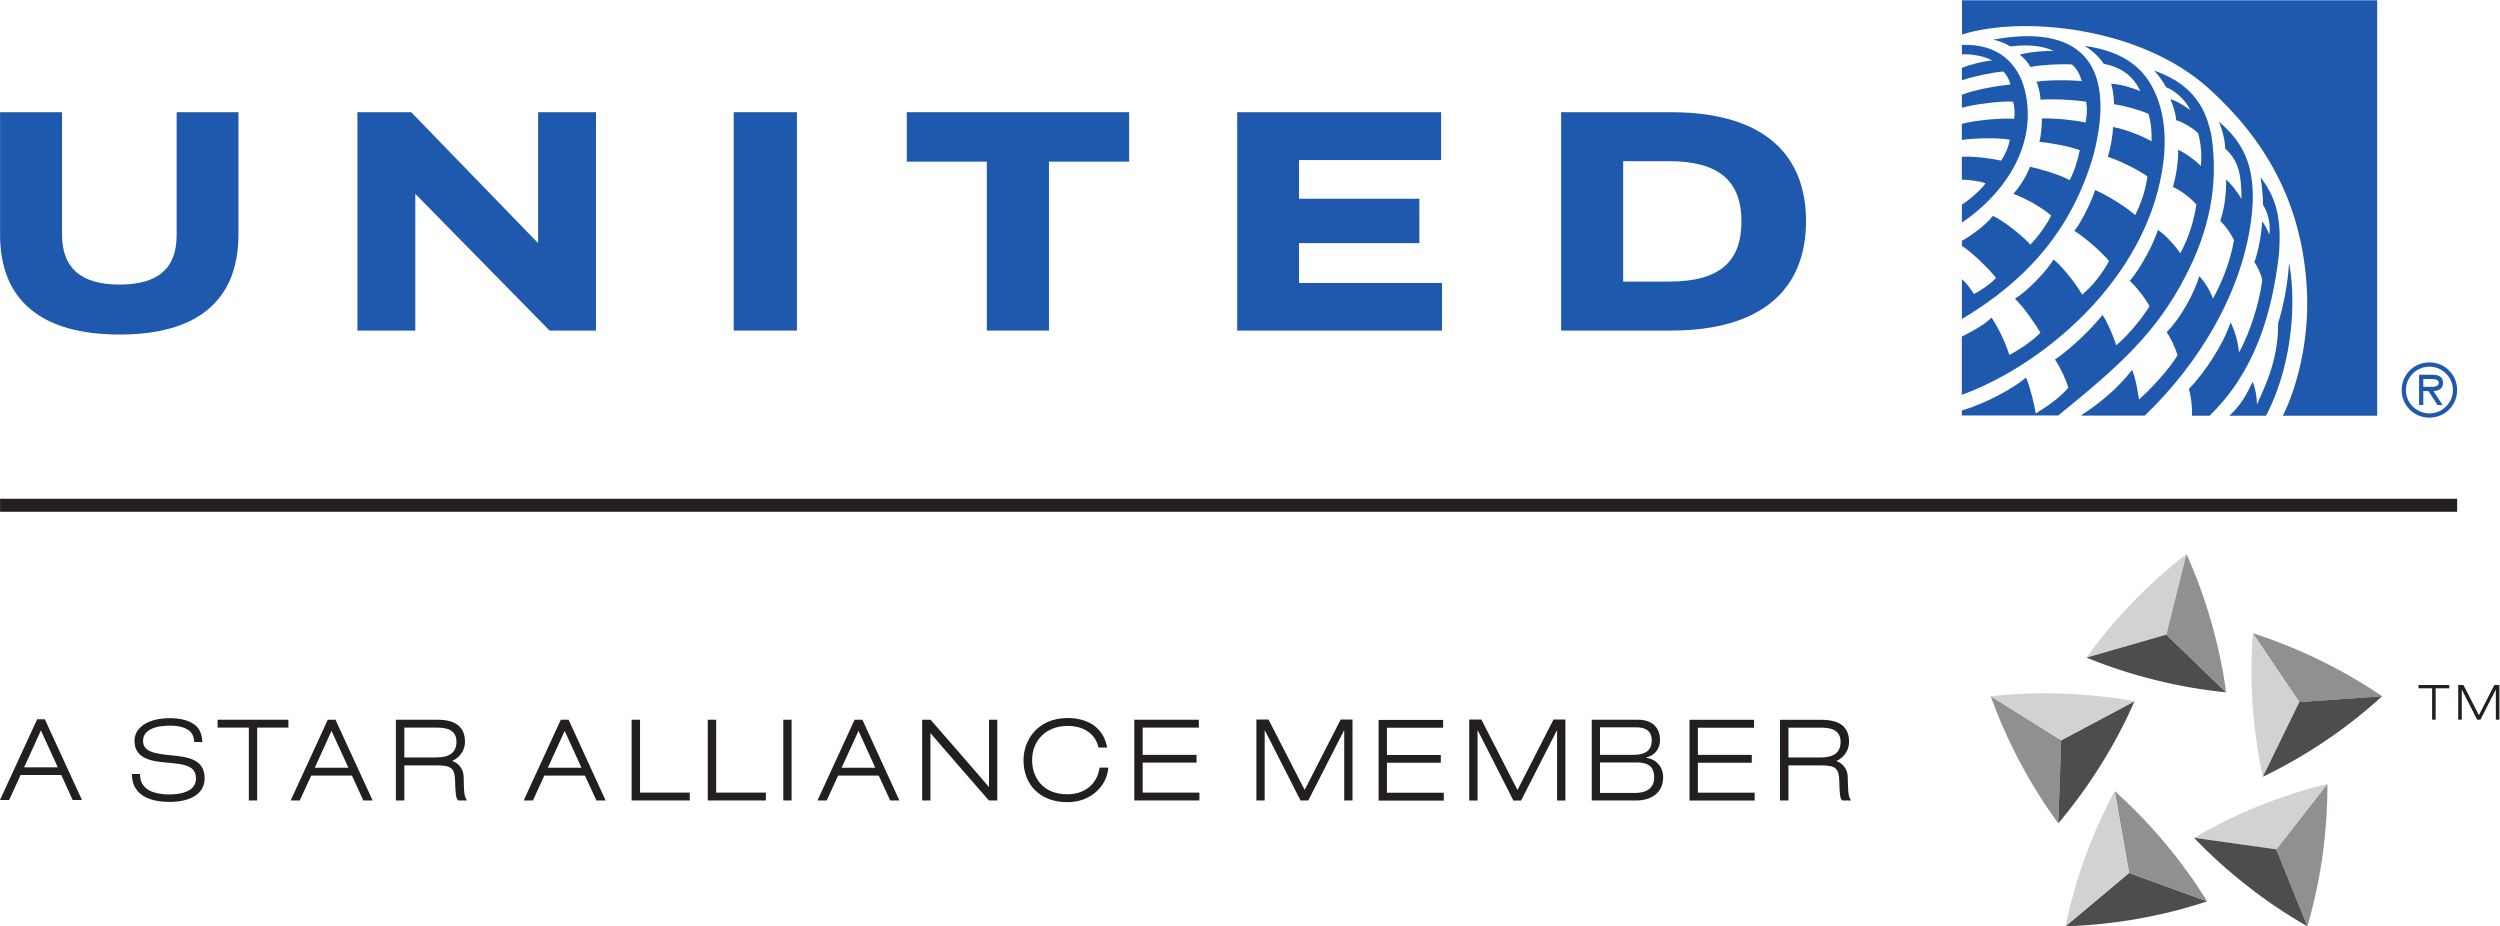 <?xml version="1.0" encoding="UTF-8" standalone="no"?>
<svg
   xmlns:dc="http://purl.org/dc/elements/1.1/"
   xmlns:cc="http://creativecommons.org/ns#"
   xmlns:rdf="http://www.w3.org/1999/02/22-rdf-syntax-ns#"
   xmlns:svg="http://www.w3.org/2000/svg"
   xmlns="http://www.w3.org/2000/svg"
   viewBox="0 0 287.44 106.507"
   height="106.507"
   width="287.44"
   xml:space="preserve"
   id="svg2"
   version="1.1"><defs
     id="defs6" /><g
     transform="matrix(1.333,0,0,-1.333,0,106.507)"
     id="g10"><g
       transform="scale(0.1)"
       id="g12"><path
         id="path14"
         style="fill:#1e59ae;fill-opacity:1;fill-rule:nonzero;stroke:none"
         d="M 464.141,702.227 V 589.277 L 354.668,702.227 H 308.281 V 513.871 h 49.949 v 117.91 l 115.793,-117.91 h 40.04 v 188.356 h -49.922" /><path
         id="path16"
         style="fill:#1e59ae;fill-opacity:1;fill-rule:nonzero;stroke:none"
         d="m 632.859,659.047 v 43.18 h 54.512 V 513.871 h -54.512 v 145.176" /><path
         id="path18"
         style="fill:#1e59ae;fill-opacity:1;fill-rule:nonzero;stroke:none"
         d="m 1120.44,589.277 v -34.39 h 123.35 v -41.016 h -176.67 v 188.356 h 175.89 v -41.266 h -122.57 v -33.398 h 103.82 v -38.286 h -103.82" /><path
         id="path20"
         style="fill:#1e59ae;fill-opacity:1;fill-rule:nonzero;stroke:none"
         d="M 904.762,659.574 V 513.871 h -53.59 v 145.703 h -69.027 v 42.653 h 191.761 v -42.653 h -69.144" /><path
         id="path22"
         style="fill:#1e59ae;fill-opacity:1;fill-rule:nonzero;stroke:none"
         d="M 1346.54,702.227 V 513.871 h 94.82 c 78.06,0.059 116.4,35.371 116.4,94.41 0,55.844 -34.53,93.867 -116.4,93.946 z m 53.49,-42.262 h 40.12 c 44.02,-0.059 61.91,-18.496 61.91,-51.977 0,-34.293 -18.38,-51.773 -61.91,-51.851 h -40.12 v 103.828" /><path
         id="path24"
         style="fill:#1e59ae;fill-opacity:1;fill-rule:nonzero;stroke:none"
         d="m 205.684,596.953 c 0.007,-57.594 -35.86,-86.5 -102.446,-86.5 -66.746,0 -103.191,28.77 -103.179,86.168 V 702.227 H 53.52 V 596.504 c 0.051,-28.727 16.301,-43.063 49.903,-42.945 33.226,0.097 48.914,14.101 48.949,42.632 v 106.036 h 53.313 V 596.953" /><path
         id="path26"
         style="fill:#1e59ae;fill-opacity:1;fill-rule:nonzero;stroke:none"
         d="m 1692.18,760.219 c 31.84,1.406 48.71,-16.645 54.24,-38.735 11.02,-43.875 -13.5,-86.832 -54.24,-114.472 l 0.06,15.629 c 4.59,2.461 16.97,12.851 20.37,18.281 -5.21,1.836 -14.63,3.144 -20.47,3.047 v 19.804 c 9.81,0.586 24.65,-1.23 33.91,-3.32 3.95,6.051 6.09,11.168 7.54,18.063 -9.86,1.855 -30.67,1.359 -41.45,-0.215 v 13.867 c 11.12,3.059 35.55,5.371 45.1,4.316 0.72,4.356 0.55,9.883 -0.88,14.817 -9.51,0.75 -33.44,-2.051 -44.18,-5.285 v 11.23 c 9.92,4.219 32.37,8.176 41.9,8.809 -0.86,3.984 -3.34,8.691 -6.23,11.269 -8.91,-0.683 -25.41,-4.14 -35.67,-7.539 v 10.567 c 6.06,2.812 19.16,6.031 26.04,6.488 -3.69,2.492 -15.63,5.969 -26,5.246 l -0.04,8.133" /><path
         id="path28"
         style="fill:#1e59ae;fill-opacity:1;fill-rule:nonzero;stroke:none"
         d="m 1719.12,764.801 c 73.59,13.594 106.9,-18.922 86.92,-98.278 -18.49,-65.253 -57.57,-109.097 -113.82,-142.691 v 34.336 c 3.28,-2.715 7.5,-7.988 10.37,-12.773 6.29,3.125 14.69,9.062 19.03,13.828 -4.5,6.386 -21,22.617 -29.4,27.652 -0.02,-0.078 -0.02,4.219 0,4.453 7.66,4.063 20.94,13.867 26.7,21.469 9.43,-4.047 28.07,-19.32 32.27,-24.848 6.7,6.778 14.63,17.832 17.98,25.199 -7.5,6.504 -22.03,14.922 -32.65,18.672 5.86,6.133 11.8,16.211 14.45,23.379 9.22,-2.051 26.21,-7.011 34.08,-11.601 3.87,6.914 6.82,15.976 8.85,25.816 -7.97,3.203 -24.3,6.172 -34.88,7.285 1.4,4.414 2.4,15.559 2.11,20.149 12.11,0.269 28.77,-1.457 37.65,-3.567 1.27,5.324 1.68,11.602 0.65,18.008 -10.35,1.582 -27.68,2.578 -39.43,1.719 -0.12,4.824 -1.78,12.09 -3.54,15.5 9.36,1.531 28.32,1.707 39.26,0.457 -1.7,5.207 -3.85,10.488 -8.58,14.394 -7.63,0.704 -25.13,-0.117 -35.95,-2.05 -2.05,3.918 -5.51,8.031 -9.22,10.523 7.01,2.129 21.52,3.613 29.43,3.125 -6.42,3.301 -18.63,6.434 -37.42,3.984 -6.95,4.434 -14.86,5.86 -14.86,5.86" /><path
         id="path30"
         style="fill:#1e59ae;fill-opacity:1;fill-rule:nonzero;stroke:none"
         d="M 2050.42,440.422 V 798.766 H 1692.3 v -29.543 c 51.23,16.261 153.19,7.023 212.39,-46.157 48.13,-43.261 81.03,-98.003 85.05,-173.492 2.46,-45.937 -9.43,-86.785 -20.72,-109.152 13.4,0 73.38,0 81.4,0" /><path
         id="path32"
         style="fill:#1e59ae;fill-opacity:1;fill-rule:nonzero;stroke:none"
         d="m 1846.16,720.324 c -6.68,2.957 -16.99,6.004 -25.2,6.414 1.53,-5.039 2.27,-11.211 2.46,-17.664 8.23,-1.066 22.41,-5.031 29.61,-8.183 2.7,-8.313 2.85,-15.578 2.8,-23.782 -8.03,4.582 -22.72,10.442 -33.23,12.344 -0.29,-7.265 -2.01,-17.832 -4.53,-25.719 10.92,-3.496 26.76,-11.582 34.14,-16.875 -1.42,-10.879 -5.21,-23.086 -10.56,-33.379 -8.03,7.149 -24.2,17.227 -34.52,21.602 -3.06,-9.57 -11.78,-27.816 -17.96,-35.199 9.05,-5.488 24.16,-18.844 29.98,-26.07 -6.72,-12.071 -14.57,-21.661 -23.24,-28.965 -4.68,8.457 -16.4,23.808 -24.66,30.332 -6.61,-10.977 -22.45,-26.992 -33.25,-33.848 7.35,-7.168 17.41,-21.289 21.92,-29.394 -6.17,-6.329 -17.39,-14.235 -26.84,-19.075 -3.42,11.106 -9.02,22.668 -15.31,32.219 -6.1,-6.269 -15.82,-11.387 -25.63,-16.426 v -50.187 c 65.57,23.73 150.7,91.652 170.91,183.586 9.85,44.754 -0.06,71.812 -9.35,86.578 -15.26,24.176 -43.19,28.961 -55.83,30.816 5.4,-2.844 12.97,-9.609 16.76,-15.582 20.63,-3.758 28.07,-16.297 31.53,-23.543" /><path
         id="path34"
         style="fill:#1e59ae;fill-opacity:1;fill-rule:nonzero;stroke:none"
         d="m 1692.16,440.656 v 4.239 c 20.84,6.25 45.1,19.464 55.35,28.472 3.62,-8.676 7.23,-22.867 8.32,-31.051 9.32,5.704 20.53,13.282 28.23,22.317 -2.25,7.332 -6.88,17.234 -11.53,24.285 13.4,9.117 30.74,25.617 40.99,38.449 4.18,-6.406 9.2,-17.637 11.76,-26.222 10.15,8.429 22.52,23.449 28.81,33.761 -3.89,7.012 -10.32,15.43 -17.05,21.817 10.04,11.992 20.97,33.004 24.16,43.882 5.76,-3.242 15.72,-14.375 19.37,-20.054 7.17,13.179 11.47,26.871 13.91,41.953 -4.59,5.391 -12.68,11.816 -20.22,15.234 2.42,8.477 4.98,22.754 4.4,32.047 6.44,-2.793 15.19,-9.215 19.65,-13.961 0.97,9.528 0.17,18.942 -2.35,28.317 -4.1,4.152 -13.32,9.601 -18.88,11.211 -0.55,6.222 -3.11,13.984 -5.12,18.164 4.57,-0.977 13.63,-6.582 17.17,-9.532 -3.54,8.555 -13.27,16.985 -20.75,19.746 -2.26,4.083 -6.54,10.606 -10.45,14.375 41.35,-14.003 46.31,-43.378 49.38,-55.046 6.84,-44.442 -2.4,-84.055 -22.25,-122.313 -25.13,-48.555 -56.07,-76.574 -109.75,-120.09 h -83.15" /><path
         id="path36"
         style="fill:#1e59ae;fill-opacity:1;fill-rule:nonzero;stroke:none"
         d="m 1794.8,440.535 c 19.01,12.602 32.04,24 44.19,39.375 3.87,-8.765 5.9,-25.523 5.9,-25.504 8.86,7.465 27.19,27.285 33.32,38.242 -1.84,6.036 -6.06,15.54 -9.44,19.856 12.04,11.914 23.93,33.711 28.21,48.262 4.96,-4.981 9.9,-13.653 11.79,-19.317 7.7,14.082 14.79,31.328 18.15,50.426 -2.62,5.566 -6.99,11.836 -11.84,16.621 3.44,9.828 5.34,24.008 5.02,35.57 3.62,-2.793 10.06,-10.898 13.28,-16.66 -0.07,19.903 -2.07,32.676 -13.98,43.297 -0.22,5.871 -2.03,15.781 -5.65,23.418 17.56,-14.902 33.07,-34.703 28.62,-78.961 -6.7,-66.719 -46.04,-130.324 -92.48,-174.625 h -55.09" /><path
         id="path38"
         style="fill:#1e59ae;fill-opacity:1;fill-rule:nonzero;stroke:none"
         d="m 1922.84,440.402 c 9.78,8.926 14.74,17.832 20.19,29.414 2.31,-5.621 3.46,-12.406 3.73,-19.863 2.85,8.457 18.54,34.219 18.23,70.324 5.42,17.676 8.56,36.817 9.36,51.875 5.47,-25.937 5.47,-83.273 -19.83,-131.75 h -31.68" /><path
         id="path40"
         style="fill:#1e59ae;fill-opacity:1;fill-rule:nonzero;stroke:none"
         d="m 1957.37,596.66 c 1.17,6.973 -0.49,18.207 -5.43,25.629 0.17,5.274 -1.08,18.223 -2.15,23.926 10.39,-14.199 19.13,-30.039 15.77,-67.363 -5.81,-50.508 -21.04,-101.282 -59.83,-138.45 h -15.04 c 0.27,4.336 -0.37,15.547 -2.7,23.098 14.44,14.891 30.12,39.473 35.96,57.48 4.06,-8.281 6.21,-16.015 7.27,-25.91 10.15,18.137 17.93,44.543 20.07,62.493 -1.34,5.644 -3.98,11.25 -6.81,15.429 3.49,8.848 6.46,25.699 6.62,34.899 2.48,-2.52 5.06,-8.145 6.27,-11.231" /><path
         id="path42"
         style="fill:#1e59ae;fill-opacity:1;fill-rule:nonzero;stroke:none"
         d="m 2094.58,465.375 c 3.25,0 8.93,-0.586 8.93,3.563 0,2.695 -3.53,3.179 -6.35,3.179 h -6.97 v -6.742 z m 12.23,-15.695 h -4.41 l -7.82,12.035 h -4.39 V 449.68 h -3.65 v 26.093 h 11.35 c 4.7,0 9.29,-1.269 9.29,-6.894 0,-5.164 -3.61,-7.047 -8.26,-7.164 z m 8.91,12.894 c 0,11.246 -9.34,20.168 -20.28,20.168 -10.93,0 -20.27,-8.922 -20.27,-20.168 0,-11.254 9.34,-20.164 20.27,-20.164 10.94,0 20.28,8.91 20.28,20.164 z m -44.2,0 c 0,13.278 10.55,23.844 23.92,23.844 13.36,0 23.93,-10.566 23.93,-23.844 0,-13.246 -10.57,-23.812 -23.93,-23.812 -13.37,0 -23.92,10.566 -23.92,23.812" /><path
         id="path44"
         style="fill:#231f20;fill-opacity:1;fill-rule:nonzero;stroke:none"
         d="M 0.059,368.809 H 2119.37 V 357.578 H 0.059 v 11.231 0" /><path
         id="path46"
         style="fill:#d3d2d2;fill-opacity:1;fill-rule:nonzero;stroke:none"
         d="m 1799.69,231.797 c 11.92,16.621 25.24,32.5 39.85,47.656 14.64,15.195 30.19,29.121 46.38,41.66 l -17.34,-69.492 -68.89,-19.824" /><path
         id="path48"
         style="fill:#4f4c4c;fill-opacity:1;fill-rule:nonzero;stroke:none"
         d="m 1920.12,201.816 c -20.33,2.012 -40.78,5.567 -61.21,10.664 -20.49,5.059 -40.27,11.563 -59.24,19.317 l 68.91,19.824 51.54,-49.805" /><path
         id="path50"
         style="fill:#918f90;fill-opacity:1;fill-rule:nonzero;stroke:none"
         d="m 1885.92,321.113 c 8.38,-18.711 15.53,-38.144 21.31,-58.359 5.84,-20.293 10.12,-40.645 12.89,-60.938 l -51.54,49.805 17.34,69.492" /><path
         id="path52"
         style="fill:#918f90;fill-opacity:1;fill-rule:nonzero;stroke:none"
         d="m 1775.32,88.809 c -12.05,16.582 -23.11,34.082 -32.99,52.675 -9.92,18.672 -18.32,37.715 -25.27,57.032 l 60.8,-38.028 -2.54,-71.679" /><path
         id="path54"
         style="fill:#4f4c4c;fill-opacity:1;fill-rule:nonzero;stroke:none"
         d="m 1841.12,194.16 c -8.22,-18.711 -17.89,-37.129 -29.08,-54.941 -11.18,-17.871 -23.44,-34.649 -36.72,-50.41 l 2.54,71.679 63.26,33.672" /><path
         id="path56"
         style="fill:#d3d2d2;fill-opacity:1;fill-rule:nonzero;stroke:none"
         d="m 1717.09,198.516 c 20.32,2.148 41.06,3.007 62.08,2.226 21.09,-0.762 41.75,-2.949 61.95,-6.582 l -63.26,-33.672 -60.77,38.028" /><path
         id="path58"
         style="fill:#4f4c4c;fill-opacity:1;fill-rule:nonzero;stroke:none"
         d="m 1903.77,21.582 c -19.45,-6.426 -39.53,-11.523 -60.25,-15.156 -20.76,-3.652 -41.5,-5.781 -62.01,-6.387 l 54.9,46.035 67.36,-24.492" /><path
         id="path60"
         style="fill:#918f90;fill-opacity:1;fill-rule:nonzero;stroke:none"
         d="m 1823.99,116.68 c 15.25,-13.653 29.69,-28.516 43.22,-44.649 13.56,-16.113 25.74,-33.066 36.56,-50.449 l -67.36,24.492 -12.42,70.606" /><path
         id="path62"
         style="fill:#d3d2d2;fill-opacity:1;fill-rule:nonzero;stroke:none"
         d="m 1781.51,0.039 c 4.18,20 9.84,40 17.05,59.746 7.19,19.824 15.76,38.867 25.43,56.953 l 12.42,-70.664 -54.9,-46.035" /><path
         id="path64"
         style="fill:#918f90;fill-opacity:1;fill-rule:nonzero;stroke:none"
         d="m 2007.47,122.852 c 0.05,-20.43 -1.31,-41.114 -4.22,-61.954 C 2000.32,40.039 1995.9,19.648 1990.18,0 l -26.84,66.406 44.13,56.446" /><path
         id="path66"
         style="fill:#d3d2d2;fill-opacity:1;fill-rule:nonzero;stroke:none"
         d="m 1892.39,76.309 c 17.67,10.41 36.27,19.531 55.74,27.402 19.63,7.93 39.41,14.297 59.34,19.141 l -44.13,-56.446 -70.95,9.902" /><path
         id="path68"
         style="fill:#4f4c4c;fill-opacity:1;fill-rule:nonzero;stroke:none"
         d="M 1990.18,0.039 C 1972.43,10.137 1955.18,21.66 1938.62,34.688 1922,47.617 1906.55,61.582 1892.39,76.387 l 70.95,-9.98 26.84,-66.367" /><path
         id="path70"
         style="fill:#918f90;fill-opacity:1;fill-rule:nonzero;stroke:none"
         d="m 1943.17,252.813 c 19.43,-6.192 38.71,-13.946 57.62,-23.165 18.96,-9.238 36.97,-19.687 53.9,-31.171 l -71.46,-5.059 -40.06,59.395" /><path
         id="path72"
         style="fill:#d3d2d2;fill-opacity:1;fill-rule:nonzero;stroke:none"
         d="m 1951.82,129.023 c -4.37,19.961 -7.32,40.469 -8.83,61.485 -1.4,21.035 -1.36,41.894 0.18,62.305 l 40.06,-59.395 -31.41,-64.395" /><path
         id="path74"
         style="fill:#4f4c4c;fill-opacity:1;fill-rule:nonzero;stroke:none"
         d="m 2054.67,198.477 c -15.11,-13.789 -31.4,-26.641 -48.84,-38.418 -17.49,-11.778 -35.55,-22.129 -54.01,-31.036 l 31.41,64.395 71.44,5.059" /><path
         id="path76"
         style="fill:#231f20;fill-opacity:1;fill-rule:nonzero;stroke:none"
         d="m 1156.39,178.398 h 10.2 v -69.843 h -7.15 v 60.371 h -0.22 l -30.8,-60.371 h -6.68 L 1091,169.023 h -0.17 v -60.468 h -7.15 v 69.843 h 10.45 l 31.17,-60.761 31.09,60.761" /><path
         id="path78"
         style="fill:#231f20;fill-opacity:1;fill-rule:nonzero;stroke:none"
         d="m 882.813,143.281 c 0,-21.933 15.214,-36.191 37.734,-36.191 20.859,0 33.535,14.18 35.215,28.105 l 0.215,1.7 h -7.539 l -0.215,-1.27 c -2.422,-13.418 -13.008,-21.719 -27.676,-21.719 -21.66,0 -30.313,15.196 -30.313,29.453 0,17.403 12.559,29.512 30.586,29.512 13.672,0 23.555,-6.601 26.368,-17.519 l 0.273,-1.153 H 955 l -0.43,1.895 c -3.437,14.98 -15.761,23.594 -33.75,23.594 -25.566,0 -38.007,-18.848 -38.007,-36.407 z m 95.566,34.942 v -69.629 h 56.171 v 6.758 c 0,0 -46.054,0 -48.945,0 0,2.656 0,23.339 0,25.878 2.872,0 46.465,0 46.465,0 v 6.68 c 0,0 -43.593,0 -46.465,0 0,2.559 0,20.938 0,23.496 2.872,0 48.435,0 48.435,0 v 6.817 z m -125.332,0 c 0,0 0,-50.821 0,-58.145 -4.473,5.469 -50.391,58.145 -50.391,58.145 h -7.265 v -69.629 h 7.148 c 0,0 0,51.172 0,58.105 4.492,-5.469 50.41,-58.105 50.41,-58.105 h 7.246 v 69.629 z m -177.422,0 v -69.629 h 7.148 v 69.629 z m -65.137,0 v -69.629 h 50.117 v 6.758 c 0,0 -40.019,0 -42.871,0 0,2.968 0,62.871 0,62.871 z m -65.703,0 v -69.629 h 50.176 v 6.758 c 0,0 -40.039,0 -42.91,0 0,2.968 0,62.871 0,62.871 z m 195.703,-9.629 c 2.149,-4.805 12.891,-28.321 14.492,-31.817 -3.828,0 -25.273,0 -29.042,0 1.582,3.496 12.324,27.012 14.55,31.817 z m -3.379,9.629 -31.992,-69.629 h 7.969 c 0,0 9.082,19.863 9.805,21.445 1.797,0 33.261,0 35.039,0 0.781,-1.582 9.883,-21.445 9.883,-21.445 h 7.929 l -31.894,69.629 z M 487.07,168.594 c 2.188,-4.805 12.871,-28.321 14.473,-31.817 -3.809,0 -25.215,0 -29.023,0 1.601,3.496 12.363,27.012 14.55,31.817 z m -3.34,9.629 -32.031,-69.629 h 7.969 c 0,0 9.082,19.863 9.844,21.445 1.758,0 33.222,0 35,0 0.801,-1.582 9.922,-21.445 9.922,-21.445 h 7.929 l -31.914,69.629 z m -106.386,-6.817 c 10.996,0 16.367,-3.965 16.367,-12.109 0,-9.16 -5.684,-13.613 -17.363,-13.613 0,0 -24.883,0 -27.598,0 0,2.597 0,23.086 0,25.722 2.715,0 28.594,0 28.594,0 z m -35.879,6.817 v -69.629 h 7.285 c 0,0 0,27.539 0,30.234 2.715,0 28.164,0 28.164,0 12.441,0 15.313,-2.48 15.606,-13.281 0.273,-11.348 0.859,-15.02 2.304,-16.524 l 0.449,-0.429 h 7.481 l -1.172,2.226 c -1.113,2.188 -1.523,6.465 -1.641,17.735 -0.097,6.894 -3.867,11.894 -9.863,14.121 7.774,3.476 10.996,10.586 10.996,16.406 0,12.852 -7.89,19.141 -24.043,19.141 z m -55.527,-9.629 c 2.265,-4.805 13.007,-28.321 14.589,-31.817 -3.769,0 -25.214,0 -29.023,0 1.601,3.496 12.285,27.012 14.434,31.817 z m -3.223,9.629 -31.973,-69.629 h 7.832 c 0,0 9.16,19.863 9.903,21.445 1.816,0 33.281,0 35.078,0 0.742,-1.582 9.804,-21.445 9.804,-21.445 h 8.047 l -32.051,69.629 z m -95.039,0 v -6.817 c 0,0 24.238,0 26.953,0 0,-2.91 0,-62.812 0,-62.812 h 7.168 c 0,0 0,59.902 0,62.812 2.695,0 26.953,0 26.953,0 v 6.817 z m -73.867,-46.797 c 0,-6.856 2.011,-12.031 6.093,-16.016 5.352,-5.41 14.903,-8.105 26.875,-8.105 6.68,0 29.707,1.465 29.707,20.508 0,16.796 -15.351,18.339 -28.847,19.707 v 0 c -13.965,1.367 -24.239,2.949 -24.239,12.421 0,4.707 2.422,8.086 7.364,10.411 5.117,2.343 10.664,2.734 16.386,2.734 4.473,0 12.54,-0.684 17.129,-5.273 2.071,-2.129 3.184,-5.528 3.184,-8.731 l 7.012,-0.215 c 0,5.176 -1.641,10.313 -4.864,13.535 -5.879,5.86 -15.761,7.149 -23.027,7.149 -9.941,0 -19.785,-2.188 -25.801,-8.223 -3.164,-3.164 -4.765,-6.973 -4.765,-11.387 0,-16.367 16.738,-17.773 29.824,-18.886 6.23,-0.645 12.109,-1.114 16.445,-3.047 4.61,-1.973 6.758,-5.391 6.758,-10.488 0,-3.262 -1.094,-5.997 -3.223,-8.125 -5.078,-5.098 -15.683,-5.625 -19.511,-5.625 -9.473,0 -17.09,2.011 -21.153,6.093 -2.89,2.91 -4.375,6.465 -4.414,11.563 h -6.933" /><path
         id="path80"
         style="fill:#231f20;fill-opacity:1;fill-rule:nonzero;stroke:none"
         d="m 20.82,137.148 c 1.582,3.516 12.305,27.071 14.453,31.817 2.207,-4.746 12.988,-28.301 14.57,-31.817 -3.809,0 -25.254,0 -29.023,0 z m 17.832,41.465 H 32.051 L 0,108.984 h 7.891 c 0,0 9.102,19.864 9.883,21.543 1.816,0 33.281,0 35.117,0 0.723,-1.679 9.746,-21.543 9.746,-21.543 h 8.047 l -32.031,69.629" /><path
         id="path82"
         style="fill:#231f20;fill-opacity:1;fill-rule:nonzero;stroke:none"
         d="m 1189.09,178.047 v -69.59 h 56.23 v 6.777 c 0,0 -46.12,0 -49.03,0 0,2.618 0,23.301 0,25.86 2.88,0 46.47,0 46.47,0 v 6.719 c 0,0 -43.59,0 -46.47,0 0,2.578 0,20.859 0,23.476 2.88,0 48.46,0 48.46,0 v 6.758 h -55.66" /><path
         id="path84"
         style="fill:#231f20;fill-opacity:1;fill-rule:nonzero;stroke:none"
         d="m 1339.95,178.398 h 10.25 v -69.882 h -7.17 v 60.371 h -0.23 L 1312,108.516 h -6.64 l -30.71,60.449 h -0.21 v -60.449 h -7.17 v 69.882 h 10.47 l 31.13,-60.82 31.08,60.82" /><path
         id="path86"
         style="fill:#231f20;fill-opacity:1;fill-rule:nonzero;stroke:none"
         d="m 1380.06,141.348 h 32.11 c 8.38,0 14.63,-2.813 14.63,-12.891 0,-9.629 -7.05,-13.398 -16.38,-13.398 h -30.36 z m -7.13,-32.793 h 38.64 c 10.7,0 22.95,5.312 22.95,19.902 0,8.867 -5.53,15.586 -14.65,16.973 v 0.215 c 8.28,1.953 11.95,8.261 11.95,15.058 0,9.863 -5.68,17.52 -19.37,17.52 h -39.52 z m 7.13,63.125 h 31.06 c 7.85,0 13.55,-2.754 13.55,-11.309 0,-9.297 -6.29,-12.461 -16.01,-12.461 h -28.6 v 23.77" /><path
         id="path88"
         style="fill:#231f20;fill-opacity:1;fill-rule:nonzero;stroke:none"
         d="m 1457.25,178.145 v -69.629 h 56.21 v 6.797 c 0,0 -46.05,0 -48.98,0 0,2.578 0,23.3 0,25.82 2.87,0 46.5,0 46.5,0 v 6.777 c 0,0 -43.63,0 -46.5,0 0,2.52 0,20.86 0,23.418 2.87,0 48.44,0 48.44,0 v 6.817 h -55.67" /><path
         id="path90"
         style="fill:#231f20;fill-opacity:1;fill-rule:nonzero;stroke:none"
         d="m 1570.22,145.645 c 0,0 -24.96,0 -27.62,0 0,2.519 0,23.066 0,25.722 2.7,0 28.62,0 28.62,0 10.99,0 16.34,-3.984 16.34,-12.148 0,-9.18 -5.64,-13.574 -17.34,-13.574 z m 25.2,-34.903 c -1.12,2.168 -1.51,6.504 -1.65,17.774 -0.09,6.836 -3.88,11.894 -9.84,14.082 7.81,3.554 10.96,10.625 10.96,16.484 0,12.813 -7.81,19.063 -24.03,19.063 h -35.54 v -69.59 h 7.28 c 0,0 0,27.539 0,30.273 2.66,0 28.15,0 28.15,0 12.4,0 15.39,-2.519 15.7,-13.32 0.22,-11.309 0.74,-15.078 2.19,-16.524 l 0.47,-0.429 h 7.5 l -1.19,2.187" /><path
         id="path92"
         style="fill:#231f20;fill-opacity:1;fill-rule:nonzero;stroke:none"
         d="m 2097.78,178.254 h 3.06 v 27.051 h 11.72 v 2.851 h -26.5 v -2.851 h 11.72 v -27.051" /><path
         id="path94"
         style="fill:#231f20;fill-opacity:1;fill-rule:nonzero;stroke:none"
         d="m 2151.47,208.156 h 4.36 v -29.902 h -3.08 v 25.84 h -0.09 l -13.21,-25.84 h -2.82 l -13.16,25.859 h -0.09 v -25.859 h -3.09 v 29.902 h 4.51 l 13.34,-26.015 13.33,26.015" /></g></g></svg>
